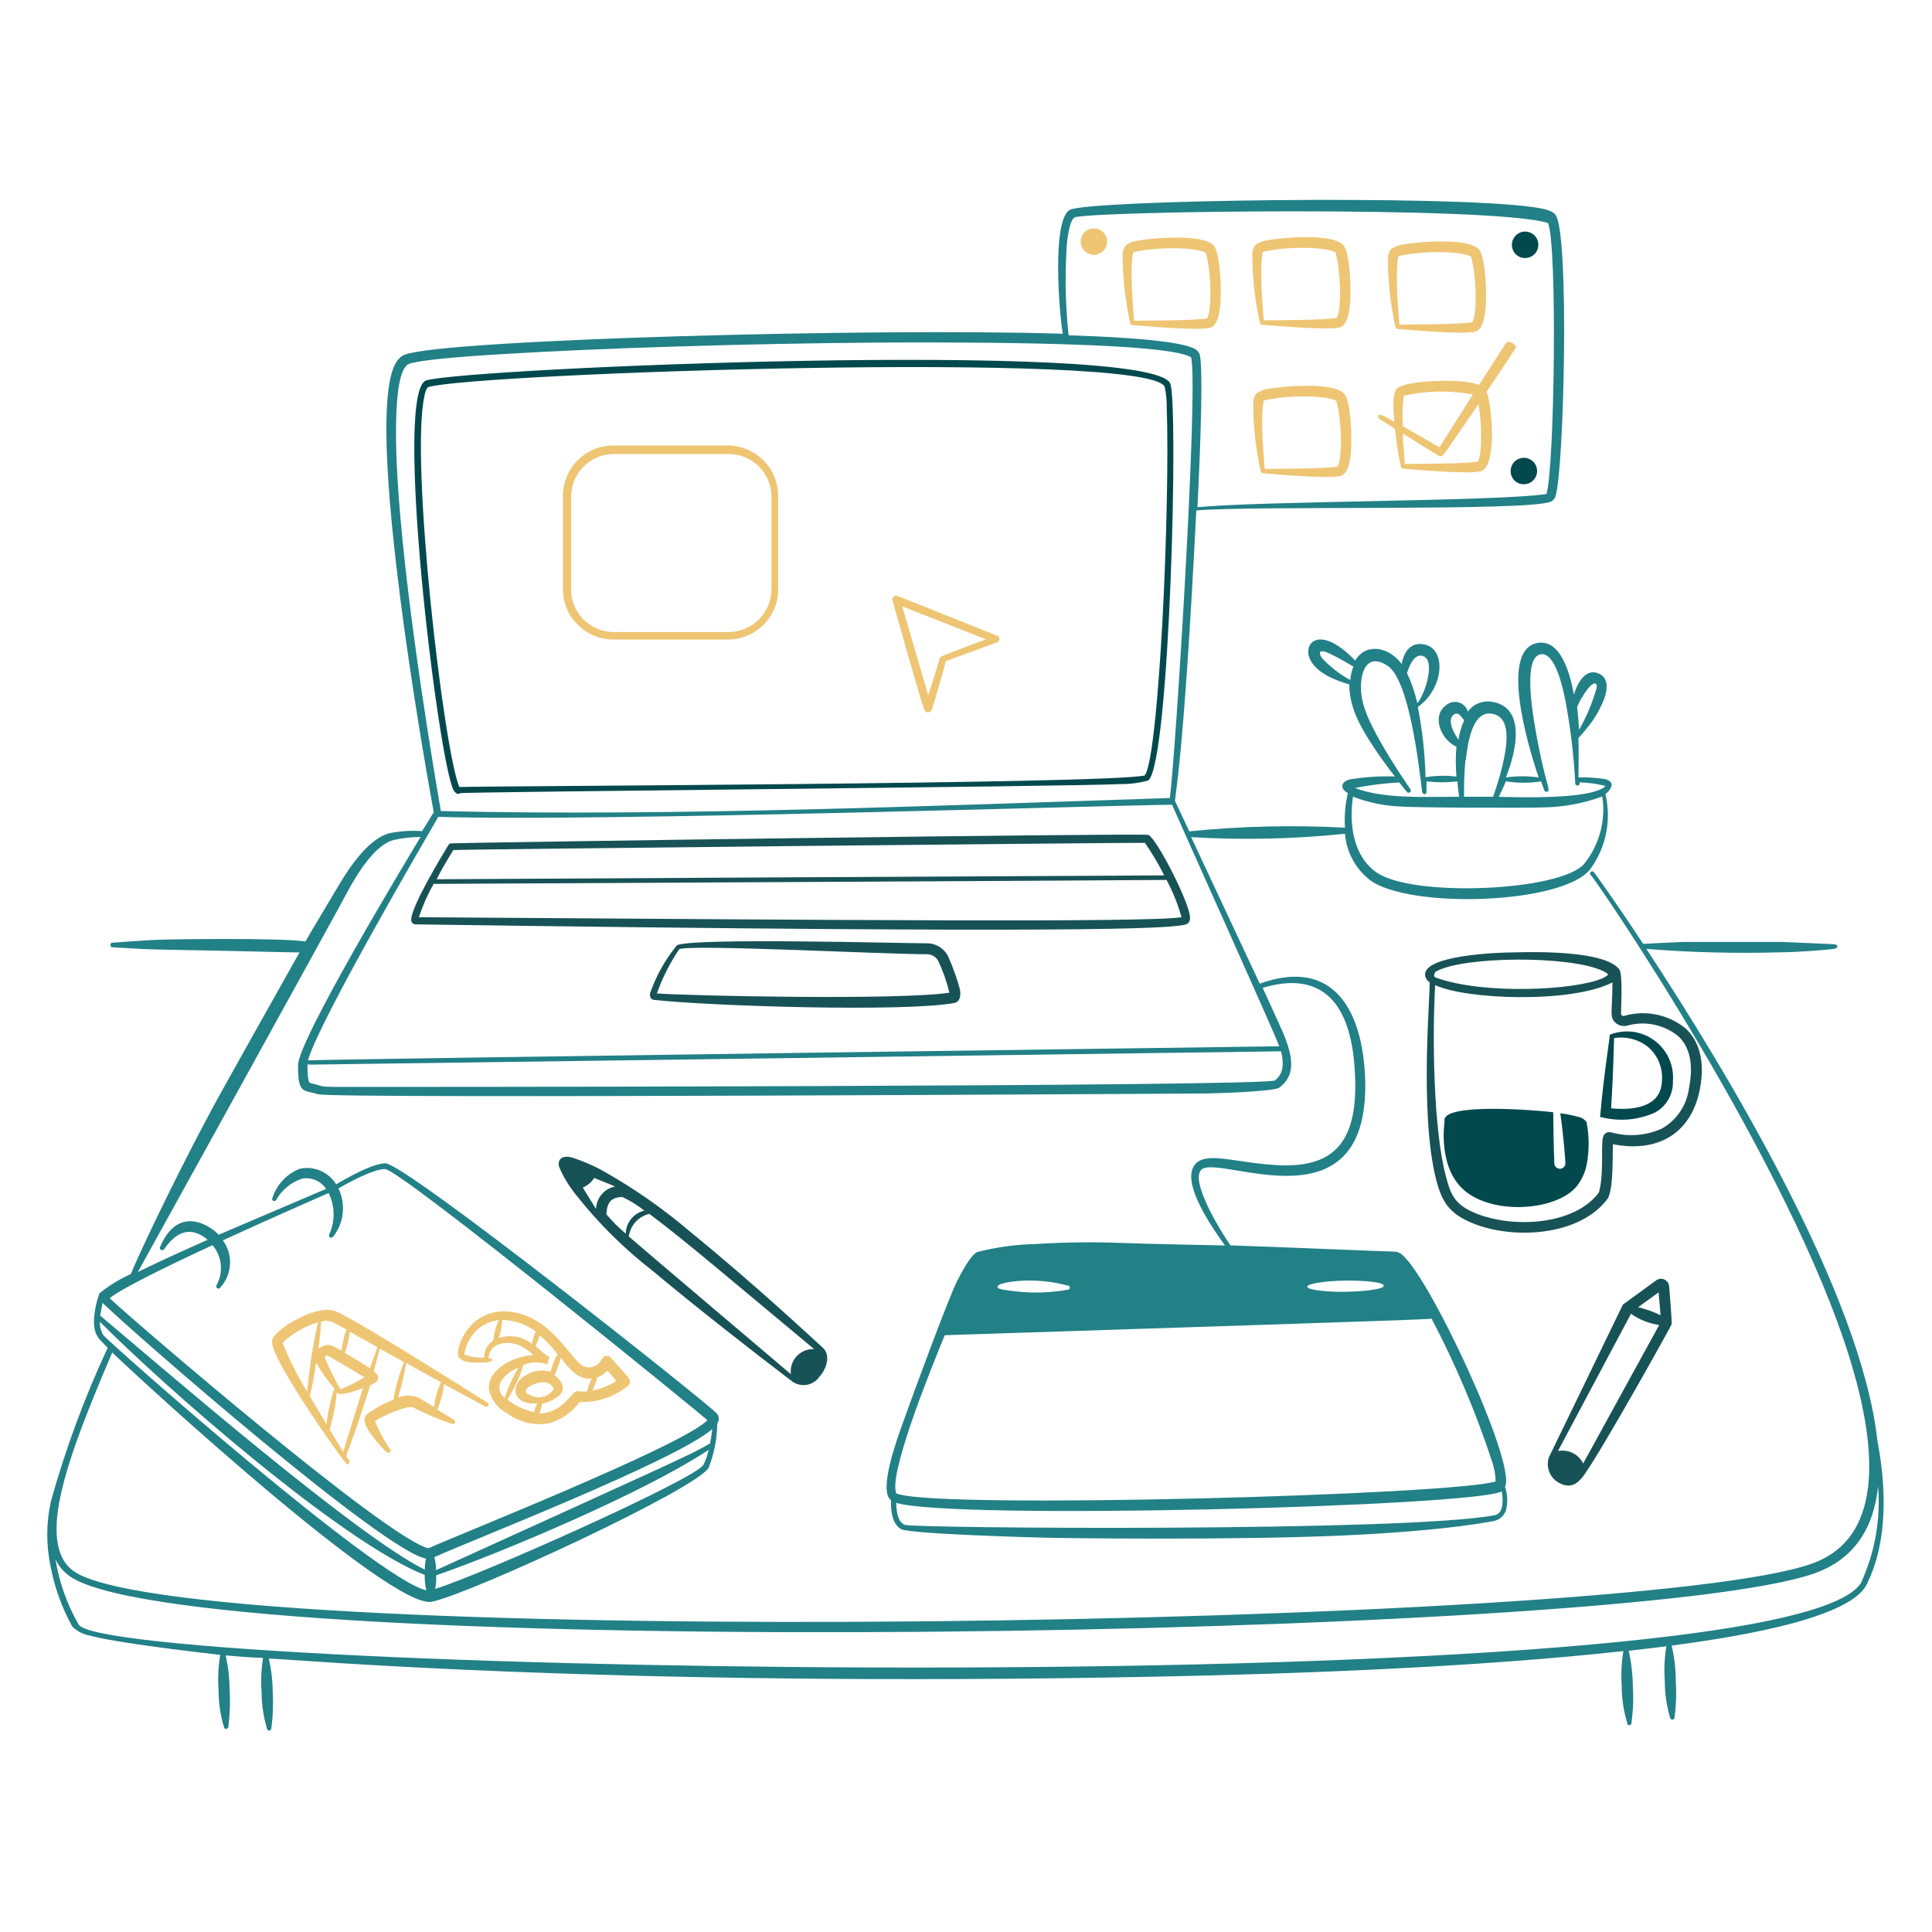 <svg width="200" height="200" viewBox="0 0 200 200" fill="none" xmlns="http://www.w3.org/2000/svg">
<path d="M48.5 141C48.88 141.06 50.96 141.16 50.96 140.8C50.96 140.59 50.58 140.6 50.58 140.6C50.63 139 52.66 138.6 54.11 139.44C54.51 139.67 54.88 139.949 55.21 140.27C53.16 140.38 50.44 141.78 50.62 143.81C50.724 144.339 50.946 144.838 51.27 145.27C51.593 145.701 52.011 146.053 52.49 146.3C53.09 146.749 53.773 147.073 54.499 147.255C55.225 147.437 55.98 147.473 56.72 147.36C58.038 147.024 59.198 146.239 60 145.14C61.813 145.198 63.586 144.605 65 143.47C65.06 143.423 65.109 143.364 65.145 143.297C65.182 143.23 65.204 143.156 65.21 143.08C65.21 142.73 65.21 142.75 63.21 140.53C63.154 140.467 63.083 140.418 63.003 140.388C62.924 140.358 62.839 140.347 62.754 140.357C62.67 140.367 62.59 140.397 62.519 140.444C62.449 140.492 62.391 140.555 62.35 140.63C62.316 140.674 62.286 140.72 62.26 140.77C62.102 141.068 61.845 141.303 61.533 141.434C61.222 141.565 60.875 141.585 60.55 141.49C59.55 141.2 58.26 138.55 55.91 136.97C53.86 135.59 51.11 135.18 49.17 136.82C48.335 137.537 47.742 138.494 47.47 139.56C47.362 139.889 47.384 140.246 47.53 140.56C47.793 140.814 48.136 140.97 48.5 141ZM52.26 144.71C51.986 144.514 51.796 144.222 51.727 143.892C51.659 143.562 51.717 143.219 51.89 142.93C52.334 142.317 52.95 141.85 53.66 141.59C53.087 142.561 52.618 143.59 52.26 144.66V144.71ZM61.68 143.13C61.92 142.41 61.68 142.66 62.08 142.48C62.383 142.329 62.658 142.126 62.89 141.88L63.8 142.96C63.047 143.438 62.214 143.776 61.34 143.96C61.44 143.7 61.6 143.3 61.68 143.08V143.13ZM58.06 140.58C59.01 141.77 59.8 142.83 61.25 142.71C61.043 143.141 60.876 143.589 60.75 144.05C60.02 144.1 59.92 143.93 59.63 144.05C59.06 144.27 58.12 146.32 55.84 146.31C55.982 145.993 56.073 145.655 56.11 145.31C56.755 145.18 57.359 144.895 57.87 144.48C58.089 144.29 58.231 144.027 58.27 143.74C58.27 143.39 58.15 142.94 57.41 142.35C57.686 141.766 57.904 141.156 58.06 140.53V140.58ZM54.7 144.36C53.82 143.89 55.32 143.06 56.29 143.09C56.513 143.092 56.731 143.156 56.919 143.277C57.106 143.397 57.256 143.568 57.35 143.77C57.217 143.985 57.041 144.171 56.833 144.315C56.625 144.46 56.39 144.561 56.142 144.611C55.894 144.662 55.638 144.661 55.39 144.609C55.142 144.557 54.907 144.456 54.7 144.31V144.36ZM55.88 138.24C56.559 138.817 57.176 139.464 57.72 140.17C57.404 140.747 57.162 141.362 57 142C56.58 141.879 56.139 141.846 55.706 141.903C55.273 141.96 54.855 142.105 54.48 142.33C52.65 143.33 53.08 145.52 55.62 145.27C55.471 145.558 55.36 145.864 55.29 146.18C54.276 145.978 53.328 145.528 52.53 144.87C53.239 143.769 53.791 142.574 54.17 141.32C54.559 141.141 54.98 141.042 55.407 141.029C55.835 141.015 56.261 141.087 56.66 141.24L56.87 140.45L56.65 140.35C56.18 140.03 55.97 139.78 55.43 139.35C55.631 138.985 55.782 138.595 55.88 138.19V138.24ZM52 136.64C53.252 136.663 54.464 137.083 55.46 137.84C55.281 138.248 55.147 138.673 55.06 139.11C54.581 138.734 54.016 138.483 53.415 138.38C52.814 138.277 52.198 138.325 51.62 138.52C51.831 137.913 51.959 137.281 52 136.64ZM49.71 137.42C50.265 136.989 50.931 136.725 51.63 136.66C51.32 137.332 51.127 138.053 51.06 138.79C50.762 138.969 50.519 139.225 50.355 139.531C50.191 139.838 50.113 140.183 50.13 140.53C49.43 140.569 48.729 140.463 48.07 140.22C48.219 139.109 48.801 138.103 49.69 137.42H49.71ZM34.77 135.75C32.97 134.97 28.97 137.28 28.24 138.52C28.135 138.793 28.135 139.096 28.24 139.37C28.87 141.76 34.75 150.2 35.84 151.51C36.03 151.75 36.29 151.42 36.12 151.14C35.6 150.28 35.66 152.01 38.32 143.4C38.567 143.303 38.796 143.168 39 143C39.093 142.897 39.144 142.763 39.144 142.625C39.144 142.486 39.093 142.353 39 142.25C38.91 142.138 38.805 142.037 38.69 141.95L39.32 139.62L41.82 141C41.315 142.264 40.946 143.578 40.72 144.92C39.712 145.283 38.767 145.803 37.92 146.46C37.33 147.11 38.26 148.31 38.84 149.03C39.42 149.75 39.91 150.24 40.02 150.35C40.13 150.46 40.48 150.35 40.45 150.17C40.387 150.025 40.303 149.89 40.2 149.77C39.658 148.927 39.193 148.036 38.81 147.11C39.588 146.645 40.408 146.256 41.26 145.95C41.57 145.84 42.53 145.54 42.79 145.7C44.073 146.376 45.411 146.941 46.79 147.39C46.846 147.416 46.91 147.42 46.968 147.399C47.026 147.379 47.074 147.336 47.1 147.28C47.127 147.224 47.13 147.16 47.109 147.102C47.089 147.044 47.046 146.996 46.99 146.97L45.26 145.92C45.629 145.085 45.865 144.198 45.96 143.29L50.23 145.6C50.49 145.75 50.69 145.34 50.5 145.23C50.31 145.12 37.35 136.88 34.77 135.75ZM33.25 136.81C33.599 136.705 33.971 136.705 34.32 136.81C34.55 136.91 35.11 137.21 35.87 137.63C35.614 138.338 35.44 139.073 35.35 139.82C34.68 139.44 34.28 139.15 33.75 139.24C33.461 139.305 33.191 139.435 32.96 139.62C33.06 138.84 33.15 138.24 33.25 136.81ZM29.25 139.01C30.288 138.021 31.546 137.294 32.92 136.89C32.387 139.249 32.013 141.641 31.8 144.05C30.792 142.453 29.941 140.762 29.26 139L29.25 139.01ZM33.79 147.42C33.24 146.51 32.64 145.5 32.07 144.51C32.41 143.08 32.52 142.42 32.73 141.07C33.278 142.019 33.91 142.916 34.62 143.75C34.217 144.941 33.942 146.171 33.8 147.42H33.79ZM35.54 150.3C35.18 149.73 34.72 148.96 34.12 147.97C34.5 146.715 34.751 145.425 34.87 144.12C35.09 144.65 37.05 143.89 37.58 143.69C37.19 144.92 35.83 149.2 35.55 150.3H35.54ZM35.24 143.81C34.621 142.737 34.073 141.625 33.6 140.48L33.91 140.31C34.05 140.39 37.47 142.41 37.72 142.57C36.941 143.066 36.113 143.481 35.25 143.81H35.24ZM38.24 141.61C37.49 141.11 36.47 140.5 35.69 140.05C35.957 139.342 36.132 138.603 36.21 137.85L39.05 139.45C39 139.83 38.66 140.61 38.3 141.61H38.24ZM44.86 145.61L43.32 144.68C42.636 144.41 41.875 144.41 41.19 144.68C41.578 143.511 41.859 142.309 42.03 141.09L45.65 143.09C45.281 143.906 45.034 144.772 44.92 145.66L44.86 145.61Z" fill="#EEC573"/>
<path d="M194.35 149.17C192.73 134.09 178.77 110.9 170.43 98.23C175.087 98.602 179.761 98.719 184.43 98.58C185.76 98.58 189.24 98.34 189.91 98.21C190.3 98.13 190.36 97.76 189.77 97.74C189.18 97.72 184.98 97.52 184.41 97.51H174.24C172.68 97.57 170.24 97.71 170.1 97.71C167.1 93.14 165.01 90.28 164.99 90.27C164.967 90.247 164.939 90.228 164.909 90.217C164.878 90.205 164.846 90.2 164.813 90.202C164.78 90.204 164.748 90.213 164.719 90.228C164.69 90.243 164.665 90.264 164.645 90.29C164.625 90.316 164.611 90.346 164.603 90.378C164.595 90.41 164.594 90.443 164.601 90.475C164.607 90.507 164.62 90.537 164.639 90.564C164.658 90.591 164.682 90.613 164.71 90.63C165.17 91 185.38 120.53 191.56 140.87C194.01 148.94 195.46 159.07 187.56 161.87C168.8 168.57 21.87 170.75 7.98 162.87C6.05 161.78 5.6 159.51 5.98 156.45C6.57 152.2 8.86 146.45 11.62 140.01C14.73 143.01 40.53 166.7 44.71 165.81C48.89 164.92 72.4 154 73.37 151.91C73.934 150.458 74.232 148.917 74.25 147.36C74.369 147.197 74.424 146.997 74.405 146.796C74.387 146.596 74.296 146.409 74.15 146.27C72.6 144.73 41.85 120.35 39.87 120.42C38.49 120.48 35.99 121.9 34.8 122.6C34.414 121.969 33.84 121.475 33.158 121.187C32.476 120.9 31.721 120.835 31 121C30.32 121.275 29.711 121.7 29.22 122.244C28.728 122.788 28.365 123.436 28.16 124.14C28.171 124.194 28.201 124.242 28.244 124.277C28.287 124.312 28.34 124.331 28.395 124.331C28.45 124.331 28.504 124.312 28.547 124.277C28.59 124.242 28.619 124.194 28.63 124.14C29.232 123.123 30.185 122.361 31.31 122C31.778 121.928 32.257 121.99 32.69 122.18C33.124 122.369 33.495 122.678 33.76 123.07L22.64 127.82C22.05 127.213 21.313 126.769 20.5 126.53C18.6 126.03 17.32 127.28 16.56 129.11C16.544 129.163 16.545 129.219 16.566 129.271C16.586 129.322 16.623 129.365 16.672 129.392C16.72 129.419 16.776 129.429 16.83 129.419C16.884 129.41 16.934 129.382 16.97 129.34C18.25 127.49 19.73 126.86 21.5 128.34C19.36 129.29 16.37 130.64 14.27 131.68C14.42 131.44 36 92.36 36 92.26C36.95 90.5 38.86 87.35 40.83 86.94C41.721 86.746 42.629 86.645 43.54 86.64C42.15 88.94 30.87 107.64 30.85 110.28C30.85 113.28 31.37 112.81 32.97 113.28C34.57 113.75 124.1 113.2 124.26 113.2C125.81 113.2 131.87 113 132.43 112.59C134.17 111.31 133.78 109.4 133.02 107.39C132.84 106.91 131.93 104.92 130.71 102.26C135.96 100.68 139.91 102.69 140.27 111.26C140.63 118.67 137.71 120.93 132.12 120.61C127.63 120.35 124.53 119.03 123.55 120.78C122.45 122.73 125.49 127.11 126.81 128.93C126.62 128.93 118.25 128.76 116.14 128.67C113.167 128.555 110.19 128.591 107.22 128.78C105.175 128.825 103.142 129.103 101.16 129.61C100.41 129.98 99.44 131.91 99.03 132.72C98.22 134.31 94.53 144.29 93.51 147.17C92.91 148.83 90.88 154.33 92.24 155.3C92.19 156.37 92.36 157.8 93.3 158.3C94.24 158.8 107.16 159.16 108.15 159.18C109.9 159.23 127.59 159.46 138.88 158.96C150.17 158.46 155.1 157.38 154.81 157.41C155.097 157.325 155.355 157.163 155.554 156.94C155.754 156.718 155.887 156.444 155.94 156.15C156.094 155.411 156.046 154.644 155.8 153.93C157.06 151.48 147.53 131.14 144.89 129.71C144.734 129.622 144.559 129.574 144.38 129.57C143.85 129.57 131.99 129.07 127.38 128.92C126.38 127.51 123.13 122.2 124.38 121.07C126.28 119.41 142.15 127.73 141.3 111.17C140.86 103.68 137.41 99.29 130.41 101.83C129.8 100.51 124.68 89.57 123.31 86.66C128.618 86.978 133.942 86.86 139.23 86.31C139.306 87.243 139.575 88.151 140.019 88.975C140.463 89.799 141.073 90.523 141.81 91.1C145.81 94.1 161.73 93.65 164.62 89.98C165.43 88.872 165.99 87.602 166.261 86.257C166.532 84.912 166.508 83.525 166.19 82.19C166.456 82.021 166.662 81.772 166.78 81.48C166.94 81.17 166.78 80.78 166.09 80.64C165.2 80.507 164.3 80.453 163.4 80.48C163.4 79.66 163.45 78.13 163.4 76.39C163.49 76.33 164.14 75.55 164.21 75.46C165.007 74.529 165.636 73.466 166.07 72.32C166.4 71.39 166.53 70.32 165.66 69.8C164.32 69.07 163.38 70.41 162.93 71.91C162.51 69.6 161.54 66.21 159.22 66.55C155.28 67.15 158 76.7 159.28 80.48C158.156 80.322 157.015 80.322 155.89 80.48C157.14 77.34 157.78 73.28 154.57 72.67C154.084 72.562 153.576 72.6 153.11 72.777C152.645 72.955 152.241 73.265 151.95 73.67C151.886 73.444 151.765 73.237 151.6 73.07C151.434 72.903 151.229 72.781 151.003 72.715C150.777 72.649 150.538 72.642 150.308 72.693C150.079 72.745 149.866 72.854 149.69 73.01C148.22 74.07 149.06 76.5 150.77 77.3C150.68 78.328 150.68 79.362 150.77 80.39C149.706 80.261 148.628 80.285 147.57 80.46C147.511 78.018 147.243 75.586 146.77 73.19C147.378 72.758 147.889 72.204 148.271 71.563C148.653 70.923 148.898 70.21 148.99 69.47C149.13 68.14 148.66 67.03 147.55 66.74C146.16 66.38 145.34 67.35 145.1 68.74C143.87 67.04 141.46 66.43 140.29 68.38C136.54 64.48 134.73 66.66 135.68 68.38C136.39 69.7 138.24 70.44 139.68 70.85C139.68 73.09 140.68 74.98 141.92 76.91C142.75 78.21 143.68 79.46 144.4 80.38C142.844 80.33 141.287 80.43 139.75 80.68C138.81 80.93 138.66 81.61 139.53 82.1C139.255 83.272 139.154 84.478 139.23 85.68C133.858 85.394 128.473 85.521 123.12 86.06C122.78 85.33 121.77 83.2 121.65 82.95C121.53 82.7 122.49 79.8 123.84 52.84C130.04 52.32 157.92 52.94 160.48 51.95C160.627 51.897 160.757 51.806 160.857 51.687C160.957 51.568 161.024 51.424 161.05 51.27C161.9 48.48 162.48 24.5 161.05 22.27C160.7 21.72 159.45 21.55 158.76 21.45C149.85 20.15 112.67 20.71 110.76 21.72C108.85 22.73 109.66 32.59 110.02 34.55C90.71 33.93 46.12 35.14 41.92 36.71C40.92 37.07 40.55 38.44 40.35 39.47C38.69 48.04 43.35 75.62 44.91 84.14C44.81 84.14 44.91 84.14 43.69 86.04C42.658 85.963 41.619 86.017 40.6 86.2C38.32 86.55 36.22 89.7 35.06 91.66C35.01 91.76 32.06 96.66 31.62 97.46C29.11 97.07 17.44 97.22 15.96 97.3C14.48 97.38 12.96 97.49 11.62 97.59C11.38 97.59 11.36 98.05 11.62 98.06C14.42 98.23 15.45 98.29 17.62 98.32C22.93 98.4 30.76 98.62 31.01 98.59C30.49 99.5 22.79 113.2 21.76 115.14C17.28 123.54 13.76 131.23 13.55 131.88C12.388 132.409 11.296 133.08 10.3 133.88C9.979 134.761 9.787 135.684 9.73 136.62C9.68 138.23 10.26 138.62 11.15 139.52C8.762 144.637 6.799 149.941 5.28 155.38C4.784 157.58 4.764 159.861 5.22 162.07C5.629 164.278 6.392 166.406 7.48 168.37C7.969 168.866 8.603 169.196 9.29 169.31C11.92 170.05 20.07 171 22.8 171.31C22.594 172.532 22.537 173.774 22.63 175.01C22.633 176.283 22.818 177.549 23.18 178.77C23.183 178.8 23.193 178.829 23.207 178.856C23.222 178.883 23.242 178.906 23.265 178.925C23.289 178.944 23.316 178.958 23.345 178.967C23.375 178.975 23.405 178.978 23.435 178.975C23.465 178.972 23.495 178.962 23.521 178.948C23.548 178.933 23.572 178.914 23.59 178.89C23.61 178.866 23.624 178.839 23.632 178.81C23.641 178.781 23.643 178.75 23.64 178.72C23.8 177.473 23.844 176.215 23.77 174.96C23.764 173.752 23.626 172.548 23.36 171.37C24.74 171.49 26.07 171.59 27.23 171.63C27.046 172.797 26.995 173.981 27.08 175.16C27.084 176.433 27.269 177.699 27.63 178.92C27.63 178.981 27.654 179.039 27.698 179.083C27.741 179.126 27.799 179.15 27.86 179.15C27.921 179.15 27.98 179.126 28.023 179.083C28.066 179.039 28.09 178.981 28.09 178.92C28.256 177.674 28.302 176.415 28.23 175.16C28.223 173.992 28.089 172.829 27.83 171.69C30.06 171.74 62.88 174.69 119.56 173.57C134.75 173.27 153.01 172.57 168.05 170.92C167.852 172.126 167.795 173.351 167.88 174.57C167.885 175.84 168.074 177.103 168.44 178.32C168.433 178.353 168.434 178.388 168.442 178.421C168.45 178.455 168.465 178.486 168.487 178.512C168.508 178.539 168.535 178.56 168.566 178.575C168.597 178.59 168.631 178.598 168.665 178.598C168.699 178.598 168.733 178.59 168.764 178.575C168.795 178.56 168.822 178.539 168.844 178.512C168.865 178.486 168.881 178.455 168.889 178.421C168.897 178.388 168.897 178.353 168.89 178.32C169.065 177.075 169.112 175.815 169.03 174.56C169.019 173.325 168.875 172.094 168.6 170.89C169.71 170.77 172.28 170.45 172.5 170.42C172.303 171.619 172.25 172.838 172.34 174.05C172.341 175.323 172.526 176.59 172.89 177.81C172.897 177.871 172.927 177.927 172.975 177.965C173.023 178.004 173.084 178.022 173.145 178.015C173.206 178.008 173.262 177.978 173.301 177.93C173.339 177.882 173.357 177.821 173.35 177.76C173.515 176.517 173.558 175.261 173.48 174.01C173.474 172.778 173.33 171.55 173.05 170.35C177.56 169.74 191.35 167.88 193.23 164.03C195.45 159.64 195.27 153.93 194.35 149.17ZM103.35 133.07C103.46 132.8 106.81 132.07 110.47 133.07C110.504 133.063 110.538 133.063 110.572 133.071C110.605 133.079 110.636 133.095 110.663 133.116C110.689 133.138 110.711 133.165 110.726 133.196C110.74 133.227 110.748 133.261 110.748 133.295C110.748 133.329 110.74 133.363 110.726 133.394C110.711 133.425 110.689 133.452 110.663 133.474C110.636 133.495 110.605 133.511 110.572 133.519C110.538 133.527 110.504 133.527 110.47 133.52C108.648 133.844 106.787 133.891 104.95 133.66C104.09 133.52 103 133.51 103.32 133.07H103.35ZM154.76 156.85C145.51 158.61 94.41 158.21 93.64 157.85C92.87 157.49 92.8 156.33 92.78 155.57C98.32 157.37 152.45 155.98 155.46 154.39C155.62 155.27 155.66 156.68 154.73 156.85H154.76ZM135.35 133.18C135.35 132.84 137.55 132.65 137.65 132.64C138.958 132.539 140.272 132.539 141.58 132.64C142.31 132.72 143.32 132.82 143.24 133.13C143.16 133.44 141.65 133.57 141.39 133.61C140.413 133.7 139.432 133.74 138.45 133.73C137.79 133.71 135.28 133.59 135.32 133.18H135.35ZM148.2 136.51C150.702 141.277 152.803 146.244 154.48 151.36C154.693 152.006 154.811 152.68 154.83 153.36C150.32 154.76 98.34 156.2 93.08 154.69C92.83 154.62 92.76 154.69 92.7 154.27C92.32 151.55 96.77 140.74 97.8 138.22C116.72 137.59 148 136.62 148.17 136.51H148.2ZM139.78 70.4C138.686 69.799 137.694 69.03 136.84 68.12C136.45 67.53 136.54 67.12 137.69 67.68C138.41 68.01 139.42 68.6 140.1 69.01C139.925 69.455 139.818 69.923 139.78 70.4ZM163.78 72.19C164.58 70.75 165.37 70.34 165.29 71.19C164.86 72.711 164.249 74.175 163.47 75.55C163.41 74.55 163.34 73.88 163.26 73.22C163.3 73.08 163.5 72.66 163.75 72.19H163.78ZM159.53 80.89C159.73 81.46 159.86 81.8 159.87 81.82C159.881 81.848 159.898 81.874 159.919 81.896C159.94 81.918 159.965 81.935 159.993 81.948C160.021 81.96 160.051 81.966 160.081 81.966C160.112 81.967 160.142 81.961 160.17 81.95C160.61 81.78 159.96 81.37 158.92 75.34C158.61 73.54 157.69 67.99 159.51 67.73C160.99 67.51 161.79 71.18 162.07 72.63C162.589 75.425 162.923 78.251 163.07 81.09C163.07 81.145 163.089 81.199 163.125 81.241C163.16 81.284 163.21 81.312 163.265 81.32C163.32 81.329 163.376 81.317 163.422 81.288C163.469 81.258 163.504 81.213 163.52 81.16C163.523 81.103 163.523 81.046 163.52 80.99C164.424 81.016 165.323 81.141 166.2 81.36C166.089 81.49 165.948 81.593 165.79 81.66C163.69 82.74 157.34 82.53 155.15 82.49C155.45 81.89 155.66 81.43 155.89 80.88C157.085 81.076 158.304 81.08 159.5 80.89H159.53ZM151.73 78.7C151.96 76.7 152.47 73.51 154.49 73.89C156.51 74.27 156 77.2 155.56 79.16C155.289 80.284 154.955 81.393 154.56 82.48H151.56C151.536 81.218 151.583 79.956 151.7 78.7H151.73ZM150.46 74C150.507 73.956 150.562 73.921 150.622 73.9C150.683 73.878 150.747 73.869 150.811 73.874C150.875 73.879 150.938 73.897 150.994 73.927C151.051 73.957 151.101 73.999 151.14 74.05C151.3 74.209 151.443 74.383 151.57 74.57C151.286 75.208 151.088 75.88 150.98 76.57C150.46 75.85 149.79 74.54 150.46 74ZM147.31 67.92C148.61 68.33 147.59 71.75 146.72 72.79C146.48 71.714 146.121 70.667 145.65 69.67C145.94 68.79 146.43 67.64 147.31 67.91V67.92ZM144.85 81C145.34 81.62 145.66 82 145.66 82C145.7 82.039 145.753 82.062 145.808 82.066C145.864 82.069 145.919 82.052 145.963 82.018C146.007 81.984 146.037 81.934 146.048 81.88C146.058 81.825 146.048 81.768 146.02 81.72C146.02 81.72 144.25 79.2 142.79 76.59C141.69 74.59 140.64 72.59 140.93 70.38C141.16 68.64 142.08 67.9 143.63 68.91C145.87 70.35 146.89 79.23 147.21 81.91C147.213 81.98 147.238 82.047 147.281 82.103C147.324 82.159 147.383 82.199 147.45 82.22C147.72 82.22 147.68 81.93 147.67 81.79C147.66 81.65 147.67 80.95 147.67 80.88C148.733 81.014 149.808 81.014 150.87 80.88C150.93 81.61 151 82.18 151.05 82.48C147.5 82.48 143.21 82.72 140.27 81.57C141.781 81.271 143.312 81.081 144.85 81ZM140.06 82.47C141.523 83.037 143.064 83.374 144.63 83.47C146.4 83.63 158.45 83.65 159.82 83.58C161.886 83.546 163.931 83.164 165.87 82.45C166.056 83.678 165.986 84.931 165.664 86.13C165.343 87.33 164.776 88.45 164 89.42C161.57 92.27 146.2 92.92 142.51 90.32C140.08 88.65 139.64 85.31 140.06 82.46V82.47ZM132 111.83C132.21 112.5 36.86 112.53 36.76 112.52C32.76 112.52 33.76 112.52 32.42 112.19C32.06 112.11 31.99 112.11 31.92 111.76C31.835 111.211 31.812 110.654 31.85 110.1C31.871 110.141 31.905 110.174 31.947 110.194C31.988 110.214 32.035 110.219 32.08 110.21C32.08 110.21 131.97 108.85 132.62 108.83C132.89 110 132.93 111.09 132 111.83ZM160.13 51.14C160.13 51.14 160.19 51.04 160.21 51.07C160.23 51.1 160.13 51.13 160.08 51.14H160.13ZM110.4 25.92C110.4 25.27 110.66 22.81 111.24 22.51C112.56 21.85 154.51 21.29 160.24 23.08C161.24 25.18 160.92 48.77 160.08 51.14C155.16 51.91 130.4 51.85 123.96 52.51C124.35 44.64 124.52 38.01 124.2 36.72C124.139 36.552 124.039 36.4 123.909 36.277C123.778 36.154 123.622 36.062 123.45 36.01C121.26 35.06 113.02 34.79 110.62 34.71C110.309 31.791 110.235 28.851 110.4 25.92ZM41.25 51.1C41.1 49 40.36 38.4 42.36 37.66C43.36 37.31 46.88 36.96 51.99 36.66C61.78 36.05 77.21 35.56 91.25 35.46C94.37 35.46 120.73 35.23 123.31 37C124.07 40.46 121.64 78.9 121.1 82.61C97.47 83.38 69.47 84.54 45.64 83.96C45.24 81.67 42.18 64 41.25 51.1ZM45.33 84.63C45.332 84.607 45.332 84.583 45.33 84.56C62.18 85.08 114.91 83.35 121.33 83.31C122.04 84.96 132.01 107.08 132.43 108.31C132.32 108.31 32 109.67 31.87 109.77C33.13 105.55 43.55 87.71 45.33 84.63ZM72.82 151.63C72.08 153.07 49.66 163.09 45.05 164.48C45.14 164.019 45.173 163.549 45.15 163.08C51.96 160.72 66.74 154.49 73.37 150.08C73.244 150.618 73.059 151.141 72.82 151.64V151.63ZM73.51 149.42C71.51 150.6 69.6 151.42 45.14 162.54C45.141 162.087 45.081 161.636 44.96 161.2C48.16 159.7 69.86 151.29 73.73 147.94C73.68 148.37 73.61 148.89 73.51 149.43V149.42ZM22 128.9C22.481 129.466 22.779 130.165 22.854 130.905C22.929 131.644 22.777 132.388 22.42 133.04C22.26 133.29 22.64 133.55 22.8 133.29C23.404 132.632 23.761 131.785 23.81 130.893C23.859 130.002 23.598 129.12 23.07 128.4C27.93 126.17 32.71 124.07 34.02 123.5C34.348 124.166 34.523 124.896 34.534 125.638C34.544 126.38 34.389 127.115 34.08 127.79C33.96 128.11 34.32 128.23 34.49 128.02C35.04 127.321 35.383 126.482 35.478 125.597C35.574 124.713 35.418 123.82 35.03 123.02C36.11 122.41 38.63 121.02 39.86 121.02C41.4 121.02 72.65 146.44 73.23 147.02C70.62 149.71 46.39 159.3 44.35 160.28C40.05 159.28 13.81 136.71 11.35 134.39C12.88 133.12 20.28 129.7 22 128.9ZM10.59 134.85C13.71 137.9 39.74 160.62 44.1 161.34C44.013 161.717 43.972 162.103 43.98 162.49C36.98 159.07 16.98 141.75 10.36 136.18C10.39 136.18 10.54 135.2 10.62 134.85H10.59ZM10.74 138.28C10.458 137.85 10.318 137.343 10.34 136.83C16.88 143.43 35.34 159.66 43.97 163.04C43.952 163.575 44.006 164.109 44.13 164.63C39 163.48 11.42 139.1 10.77 138.28H10.74ZM192.74 163.7C186.28 176.52 10.98 173.17 8.14 168.17C6.936 166.077 6.123 163.783 5.74 161.4C6.126 162.245 6.77 162.945 7.58 163.4C22.3 171.97 168.75 169.73 187.87 162.86C191.92 161.4 193.96 158.25 194.42 153.86C194.692 157.231 194.107 160.616 192.72 163.7H192.74Z" fill="#228087"/>
<path d="M43 95.69C113.71 96.69 120.46 96.08 122.44 95.77C122.91 95.7 123.21 95.54 123.19 94.99C123.19 93.54 119.79 86.89 118.89 86.43C118.49 86.22 46.89 87.23 46.64 87.31C46.594 87.321 46.55 87.342 46.512 87.371C46.474 87.401 46.443 87.438 46.42 87.48C45.74 88.59 42.42 94.07 42.57 95.31C42.587 95.413 42.638 95.508 42.717 95.577C42.795 95.647 42.896 95.686 43 95.69ZM46.93 88C47.65 87.91 118.09 87.21 118.52 87.25C119.267 88.324 119.935 89.45 120.52 90.62C118.88 90.62 45.58 91.01 45.2 91.02C45.64 90.14 46.22 89.14 46.93 88ZM44.93 91.5C45.32 91.5 119.49 91.12 120.76 91.09C121.418 92.315 121.938 93.61 122.31 94.95C118.75 95.52 86.31 95.24 43.36 94.95C43.762 93.739 44.281 92.57 44.91 91.46L44.93 91.5ZM98.19 99.09C97.991 98.648 97.665 98.276 97.254 98.02C96.843 97.763 96.365 97.635 95.88 97.65C93.34 97.65 72.01 97.06 70.09 97.84C68.865 99.325 67.916 101.019 67.29 102.84C67.23 103.28 67.45 103.48 67.72 103.51C73.72 104.16 93.61 104.78 98.77 103.83C99.41 103.71 99.49 103.03 99.36 102.38C99.051 101.256 98.66 100.157 98.19 99.09ZM68 102.84C68.575 101.217 69.354 99.675 70.32 98.25C71.84 97.75 91.61 98.79 95.91 98.78C96.166 98.771 96.42 98.836 96.639 98.967C96.859 99.098 97.037 99.29 97.15 99.52C97.636 100.559 98.015 101.644 98.28 102.76C93.21 103.55 71.68 103.1 68 102.84ZM167.64 100.37C166.23 98.43 159.16 98.52 156.79 98.59C154.79 98.59 147.52 98.92 147.52 100.88C147.529 101.039 147.575 101.193 147.655 101.331C147.735 101.468 147.846 101.584 147.98 101.67C148.17 101.82 146.86 115 148.66 122.07C149.25 124.41 150.01 125.57 152.24 126.54C156.52 128.4 163.62 127.99 166.47 124.02C167.04 122.86 166.92 119.48 166.97 118.45C171.4 119.33 175.03 117.53 175.97 112.76C176.56 109.69 175.8 107.68 174.49 106.46C173.615 105.747 172.581 105.257 171.475 105.031C170.369 104.804 169.225 104.849 168.14 105.16C168.102 105.173 168.062 105.176 168.023 105.17C167.983 105.164 167.946 105.149 167.913 105.125C167.881 105.102 167.855 105.071 167.837 105.035C167.819 104.999 167.81 104.96 167.81 104.92C167.81 104.39 168 100.8 167.64 100.37ZM148.64 100.58C151.34 99 162.34 98.88 165.89 100.49C166.01 100.55 166.46 100.78 166.46 100.88C166.46 100.98 166 101.22 165.89 101.27C163.21 102.48 153.64 103.03 148.61 101.19C148.26 101 148.61 100.62 148.61 100.58H148.64ZM168.42 106.18C169.329 105.918 170.288 105.88 171.214 106.07C172.141 106.26 173.008 106.672 173.74 107.27C174.82 108.27 175.36 109.99 174.86 112.54C174.761 113.426 174.454 114.277 173.964 115.022C173.474 115.768 172.815 116.387 172.04 116.83C170.4 117.568 168.554 117.709 166.82 117.23C166.735 117.199 166.645 117.186 166.554 117.192C166.464 117.197 166.375 117.221 166.295 117.263C166.214 117.304 166.143 117.361 166.085 117.432C166.028 117.502 165.985 117.583 165.96 117.67C165.69 118.43 166.07 121.5 165.52 123.44C162.99 126.87 156.52 127.18 152.69 125.57C150.75 124.74 150.21 123.88 149.69 121.81C148.35 116.9 148.27 106.9 148.57 101.98C151.72 103.47 162.63 103.9 166.92 101.7C166.92 104.8 166.54 105.32 167.32 105.95C167.471 106.064 167.645 106.143 167.83 106.183C168.015 106.223 168.206 106.222 168.39 106.18H168.42ZM71.28 127.37C68.654 125.142 65.829 123.161 62.84 121.45C61.689 120.771 60.465 120.224 59.19 119.82C58.12 119.54 57.67 120.09 57.89 120.82C58.341 121.868 58.937 122.848 59.66 123.73C61.961 126.643 64.607 129.265 67.54 131.54C72 135.27 77.78 139.79 82 143C82.215 143.157 82.46 143.27 82.719 143.331C82.978 143.393 83.246 143.402 83.509 143.358C83.772 143.314 84.023 143.218 84.248 143.076C84.473 142.934 84.668 142.748 84.82 142.53C85.56 141.72 86.02 140.3 85.19 139.53C84.23 138.67 78.36 133.14 71.28 127.37ZM61.7 125.15L60.33 122.94C60.818 122.737 61.23 122.388 61.51 121.94L63.68 122.82C63.136 122.928 62.644 123.217 62.284 123.64C61.925 124.063 61.719 124.595 61.7 125.15ZM64.77 127.7C64.048 127.092 63.379 126.423 62.77 125.7C62.84 124.49 63.22 123.95 64.43 123.91C65.237 124.295 65.998 124.768 66.7 125.32C66.163 125.451 65.683 125.755 65.334 126.184C64.986 126.614 64.787 127.147 64.77 127.7ZM81.87 142.25C80.76 141.32 66 128.8 65.09 128C65.167 127.44 65.411 126.917 65.791 126.499C66.172 126.081 66.67 125.788 67.22 125.66C70.67 128.22 75.63 132.46 84.28 139.66C83.944 139.643 83.607 139.7 83.295 139.826C82.982 139.953 82.701 140.147 82.472 140.393C82.242 140.64 82.069 140.934 81.965 141.255C81.862 141.576 81.829 141.915 81.87 142.25ZM161.11 153.33C162.36 154.18 163.23 153.79 164.04 152.61C166.04 149.77 173.04 137.2 173.04 137.1C173.04 137 173.12 137.19 172.79 133.15C172.776 132.998 172.721 132.853 172.631 132.729C172.542 132.606 172.42 132.509 172.28 132.449C172.14 132.388 171.986 132.367 171.835 132.386C171.684 132.406 171.541 132.466 171.42 132.56L168 135.05C168 135.05 160.41 150.74 160.33 150.88C160.193 151.319 160.194 151.79 160.334 152.228C160.473 152.666 160.745 153.051 161.11 153.33ZM171.7 133.78C171.76 134.51 171.84 135.48 171.9 136.15C171.158 135.794 170.38 135.516 169.58 135.32L171.7 133.78ZM168.84 136C169.707 136.614 170.708 137.012 171.76 137.16C171.61 137.42 163.97 151.36 163.89 151.5C163.658 151.027 163.276 150.645 162.804 150.412C162.333 150.178 161.797 150.107 161.28 150.21C162.06 148.76 168.56 136.5 168.84 136Z" fill="#175256"/>
<path d="M164.241 116.17C164.133 116.019 163.996 115.89 163.838 115.792C163.68 115.695 163.504 115.629 163.321 115.6C162.729 115.442 162.128 115.322 161.521 115.24C161.861 117.62 162.061 120.24 162.051 120.47C162.035 120.622 161.961 120.762 161.843 120.86C161.725 120.957 161.573 121.004 161.421 120.99C161.267 120.972 161.127 120.895 161.03 120.776C160.933 120.656 160.886 120.503 160.9 120.35C160.9 120.18 160.84 119.49 160.79 115.14C158.79 114.89 149.16 114.14 149.54 116.06C149.54 116.16 148.751 121.06 151.811 123.41C154.871 125.76 160.991 125.3 163.131 122.91C163.738 122.182 164.138 121.305 164.29 120.37C164.527 118.978 164.51 117.555 164.241 116.17ZM166.641 107.12C166.641 107.57 166.041 111.01 165.641 115.63L166.12 115.73C167.88 116.103 169.713 115.904 171.351 115.16C171.922 114.843 172.394 114.375 172.717 113.807C173.04 113.239 173.2 112.593 173.18 111.94C173.248 111.128 173.107 110.313 172.77 109.571C172.434 108.829 171.913 108.186 171.257 107.703C170.601 107.22 169.833 106.912 169.025 106.81C168.217 106.708 167.396 106.815 166.641 107.12ZM167.09 107.46C167.729 107.359 168.381 107.396 169.004 107.568C169.627 107.741 170.205 108.045 170.701 108.46C171.176 108.896 171.544 109.436 171.777 110.038C172.009 110.64 172.099 111.287 172.04 111.93C171.95 114.5 169.311 114.99 166.781 114.73C166.901 112.91 167 110.82 167.09 107.46ZM156.381 48.76C156.378 48.938 156.41 49.115 156.477 49.28C156.543 49.446 156.641 49.596 156.765 49.724C156.89 49.851 157.038 49.953 157.202 50.022C157.366 50.092 157.542 50.129 157.721 50.13C157.993 50.136 158.26 50.061 158.49 49.914C158.719 49.767 158.899 49.555 159.007 49.305C159.116 49.056 159.147 48.779 159.098 48.511C159.048 48.244 158.92 47.997 158.73 47.802C158.54 47.608 158.296 47.474 158.029 47.419C157.762 47.364 157.485 47.389 157.233 47.492C156.981 47.594 156.766 47.77 156.614 47.996C156.462 48.222 156.381 48.488 156.381 48.76ZM46.931 81.75C47.16 82.2 47.461 82.25 47.651 82.11C47.84 81.97 111.171 81.42 115.881 81.17C116.893 81.186 117.903 81.058 118.881 80.79C121.131 78.79 122.011 41.4 121.131 39.67C118.881 35.18 48.461 38.07 44.13 39.38C40.681 40.42 45.34 78.56 46.931 81.75ZM43.941 41C43.941 40.82 44.16 40.12 44.331 40.07C49.12 38.63 118.671 36.26 120.561 40.02C120.722 40.772 120.796 41.541 120.781 42.31C120.951 46.67 120.781 56.01 120.331 64.38C120.241 65.98 119.531 79.09 118.491 80.28C114.341 81.16 50.391 81.36 47.55 81.47C45.931 77.71 42.431 47.6 43.941 41ZM157.851 26.71C158.122 26.716 158.39 26.641 158.619 26.494C158.848 26.348 159.028 26.137 159.136 25.888C159.245 25.638 159.277 25.363 159.228 25.095C159.18 24.828 159.053 24.581 158.863 24.386C158.674 24.191 158.431 24.057 158.165 24C157.899 23.944 157.623 23.968 157.37 24.069C157.118 24.17 156.902 24.344 156.749 24.569C156.595 24.793 156.513 25.058 156.51 25.33C156.507 25.509 156.538 25.687 156.604 25.853C156.669 26.02 156.767 26.172 156.892 26.3C157.016 26.429 157.165 26.531 157.33 26.601C157.495 26.672 157.672 26.709 157.851 26.71Z" fill="#02494E"/>
<path d="M63.511 66.2H75.391C76.765 66.195 78.082 65.644 79.051 64.669C80.02 63.694 80.563 62.375 80.561 61V51.36C80.561 49.982 80.018 48.66 79.051 47.679C78.083 46.699 76.768 46.138 75.391 46.12H63.511C62.822 46.117 62.139 46.251 61.502 46.513C60.865 46.776 60.286 47.162 59.799 47.649C59.312 48.136 58.926 48.715 58.664 49.352C58.402 49.988 58.268 50.671 58.27 51.36V61C58.273 61.685 58.411 62.364 58.675 62.996C58.94 63.628 59.327 64.202 59.814 64.685C60.3 65.168 60.877 65.55 61.511 65.81C62.146 66.07 62.825 66.203 63.511 66.2ZM59.12 51.36C59.139 50.204 59.608 49.101 60.428 48.286C61.248 47.472 62.355 47.01 63.511 47H75.391C75.974 46.993 76.554 47.102 77.095 47.321C77.636 47.539 78.129 47.863 78.545 48.273C78.96 48.683 79.291 49.172 79.516 49.71C79.742 50.248 79.859 50.826 79.861 51.41V61C79.858 61.584 79.74 62.162 79.514 62.701C79.288 63.24 78.958 63.729 78.543 64.141C78.128 64.552 77.636 64.878 77.095 65.099C76.554 65.32 75.975 65.433 75.391 65.43H63.511C62.931 65.427 62.358 65.311 61.824 65.087C61.29 64.862 60.806 64.535 60.398 64.124C59.99 63.713 59.668 63.225 59.449 62.689C59.229 62.153 59.118 61.579 59.12 61V51.36ZM95.63 73.34C95.831 73.93 96.331 73.8 96.471 73.43C96.66 72.9 97.77 69.09 97.91 68.43C98.68 68.19 96.51 68.94 103.221 66.5C103.29 66.473 103.35 66.425 103.392 66.364C103.434 66.302 103.457 66.23 103.457 66.155C103.457 66.08 103.434 66.007 103.392 65.946C103.35 65.884 103.29 65.837 103.221 65.81L92.941 61.7C92.877 61.67 92.808 61.657 92.738 61.663C92.668 61.668 92.601 61.692 92.544 61.731C92.486 61.771 92.44 61.825 92.409 61.888C92.379 61.95 92.366 62.02 92.371 62.09C92.371 62.09 95.081 71.75 95.63 73.34ZM93.4 62.77L102.061 66.18C100.901 66.61 98.941 67.35 98.001 67.73C97.581 67.89 97.41 67.96 97.311 68.09C97.21 68.22 97.561 67.44 96.091 71.97L93.4 62.77ZM117.001 33.45C117.012 33.51 117.045 33.564 117.092 33.602C117.14 33.641 117.199 33.661 117.261 33.66C117.471 33.66 123.941 34.28 125.261 33.93C126.111 33.7 126.261 32.2 126.341 31.32C126.441 29.99 126.341 26.73 125.781 25.62C125.021 24.12 119.411 24.62 117.781 24.91C117.348 24.971 116.934 25.128 116.571 25.37C116.359 25.616 116.235 25.926 116.221 26.25C116.211 28.672 116.472 31.087 117.001 33.45ZM117.291 26.14C118.871 25.65 123.371 25.46 124.801 26.14C125.291 27.44 125.551 31.91 124.961 32.95C124.031 33.19 118.351 33.19 117.401 33.2C117.371 32.42 116.911 28.21 117.291 26.14ZM130.421 33.41C130.434 33.469 130.467 33.522 130.514 33.56C130.561 33.598 130.62 33.619 130.681 33.62C130.891 33.62 137.361 34.24 138.681 33.89C139.531 33.66 139.681 32.16 139.771 31.28C139.861 29.95 139.771 26.69 139.201 25.58C138.441 24.07 132.831 24.58 131.201 24.87C130.769 24.935 130.356 25.092 129.991 25.33C129.783 25.578 129.661 25.887 129.641 26.21C129.631 28.631 129.893 31.047 130.421 33.41ZM130.711 26.1C132.291 25.6 136.791 25.42 138.221 26.1C138.711 27.4 138.971 31.87 138.381 32.9C137.451 33.15 131.771 33.15 130.821 33.16C130.791 32.38 130.331 28.17 130.711 26.1ZM144.461 33.85C144.472 33.91 144.505 33.964 144.552 34.002C144.6 34.041 144.659 34.061 144.721 34.06C144.931 34.06 151.401 34.68 152.721 34.33C153.571 34.1 153.721 32.6 153.801 31.72C153.901 30.39 153.801 27.13 153.241 26.02C152.481 24.52 146.871 25.02 145.241 25.31C144.809 25.373 144.396 25.53 144.031 25.77C143.819 26.016 143.695 26.326 143.681 26.65C143.671 29.072 143.932 31.487 144.461 33.85ZM144.751 26.54C146.331 26.05 150.831 25.86 152.261 26.54C152.751 27.84 153.011 32.31 152.421 33.35C151.491 33.59 145.811 33.59 144.861 33.6C144.831 32.82 144.371 28.61 144.751 26.54ZM130.511 48.79C130.581 48.99 130.741 49.01 130.771 49C130.991 49 137.451 49.62 138.771 49.27C139.621 49.04 139.771 47.54 139.861 46.66C139.951 45.33 139.861 42.07 139.301 40.97C138.531 39.46 132.921 39.97 131.301 40.25C130.865 40.312 130.449 40.469 130.081 40.71C129.871 40.961 129.748 41.273 129.731 41.6C129.721 44.018 129.983 46.43 130.511 48.79ZM130.811 41.48C132.391 40.99 136.881 40.8 138.311 41.48C138.801 42.78 139.061 47.25 138.471 48.29C137.541 48.53 131.871 48.53 130.921 48.54C130.881 47.76 130.421 43.55 130.811 41.48ZM153.891 40.56C155.491 38.2 156.891 36.07 156.941 35.97C156.991 35.87 156.261 34.97 155.831 35.61C152.771 40.32 153.191 39.87 152.971 39.79C151.211 39.15 145.531 39.37 144.641 40.2C144.041 40.76 144.271 42.79 144.341 43.66C143.701 43.3 143.211 43.04 143.031 42.97C142.571 42.79 142.601 43.24 142.851 43.4L144.411 44.4C144.537 45.714 144.741 47.02 145.021 48.31C145.03 48.371 145.062 48.426 145.11 48.465C145.158 48.504 145.219 48.523 145.281 48.52C145.491 48.52 151.961 49.14 153.281 48.79C155.001 48.31 154.471 42 153.891 40.56ZM145.311 40.97C147.663 40.435 150.1 40.39 152.471 40.84L149.001 46.31C148.651 46.11 146.781 45.01 145.221 44.13C145.155 43.086 145.185 42.038 145.311 41V40.97ZM152.981 47.77C152.041 48.02 146.371 48.02 145.421 48.03C145.421 47.63 145.271 46.32 145.201 44.87L149.001 47.23C149.097 47.24 149.194 47.223 149.28 47.181C149.367 47.138 149.44 47.072 149.491 46.99C149.811 46.58 151.421 44.24 153.061 41.83C153.371 43.63 153.471 46.91 153.001 47.77H152.981ZM113.221 26.38C113.492 26.384 113.758 26.307 113.986 26.159C114.214 26.012 114.392 25.8 114.499 25.55C114.606 25.301 114.637 25.026 114.587 24.759C114.537 24.492 114.41 24.246 114.22 24.052C114.03 23.858 113.787 23.725 113.521 23.669C113.256 23.613 112.98 23.638 112.728 23.739C112.476 23.841 112.26 24.015 112.108 24.239C111.955 24.464 111.873 24.729 111.871 25C111.87 25.361 112.012 25.707 112.264 25.965C112.516 26.223 112.86 26.372 113.221 26.38Z" fill="#EEC573"/>
</svg>
